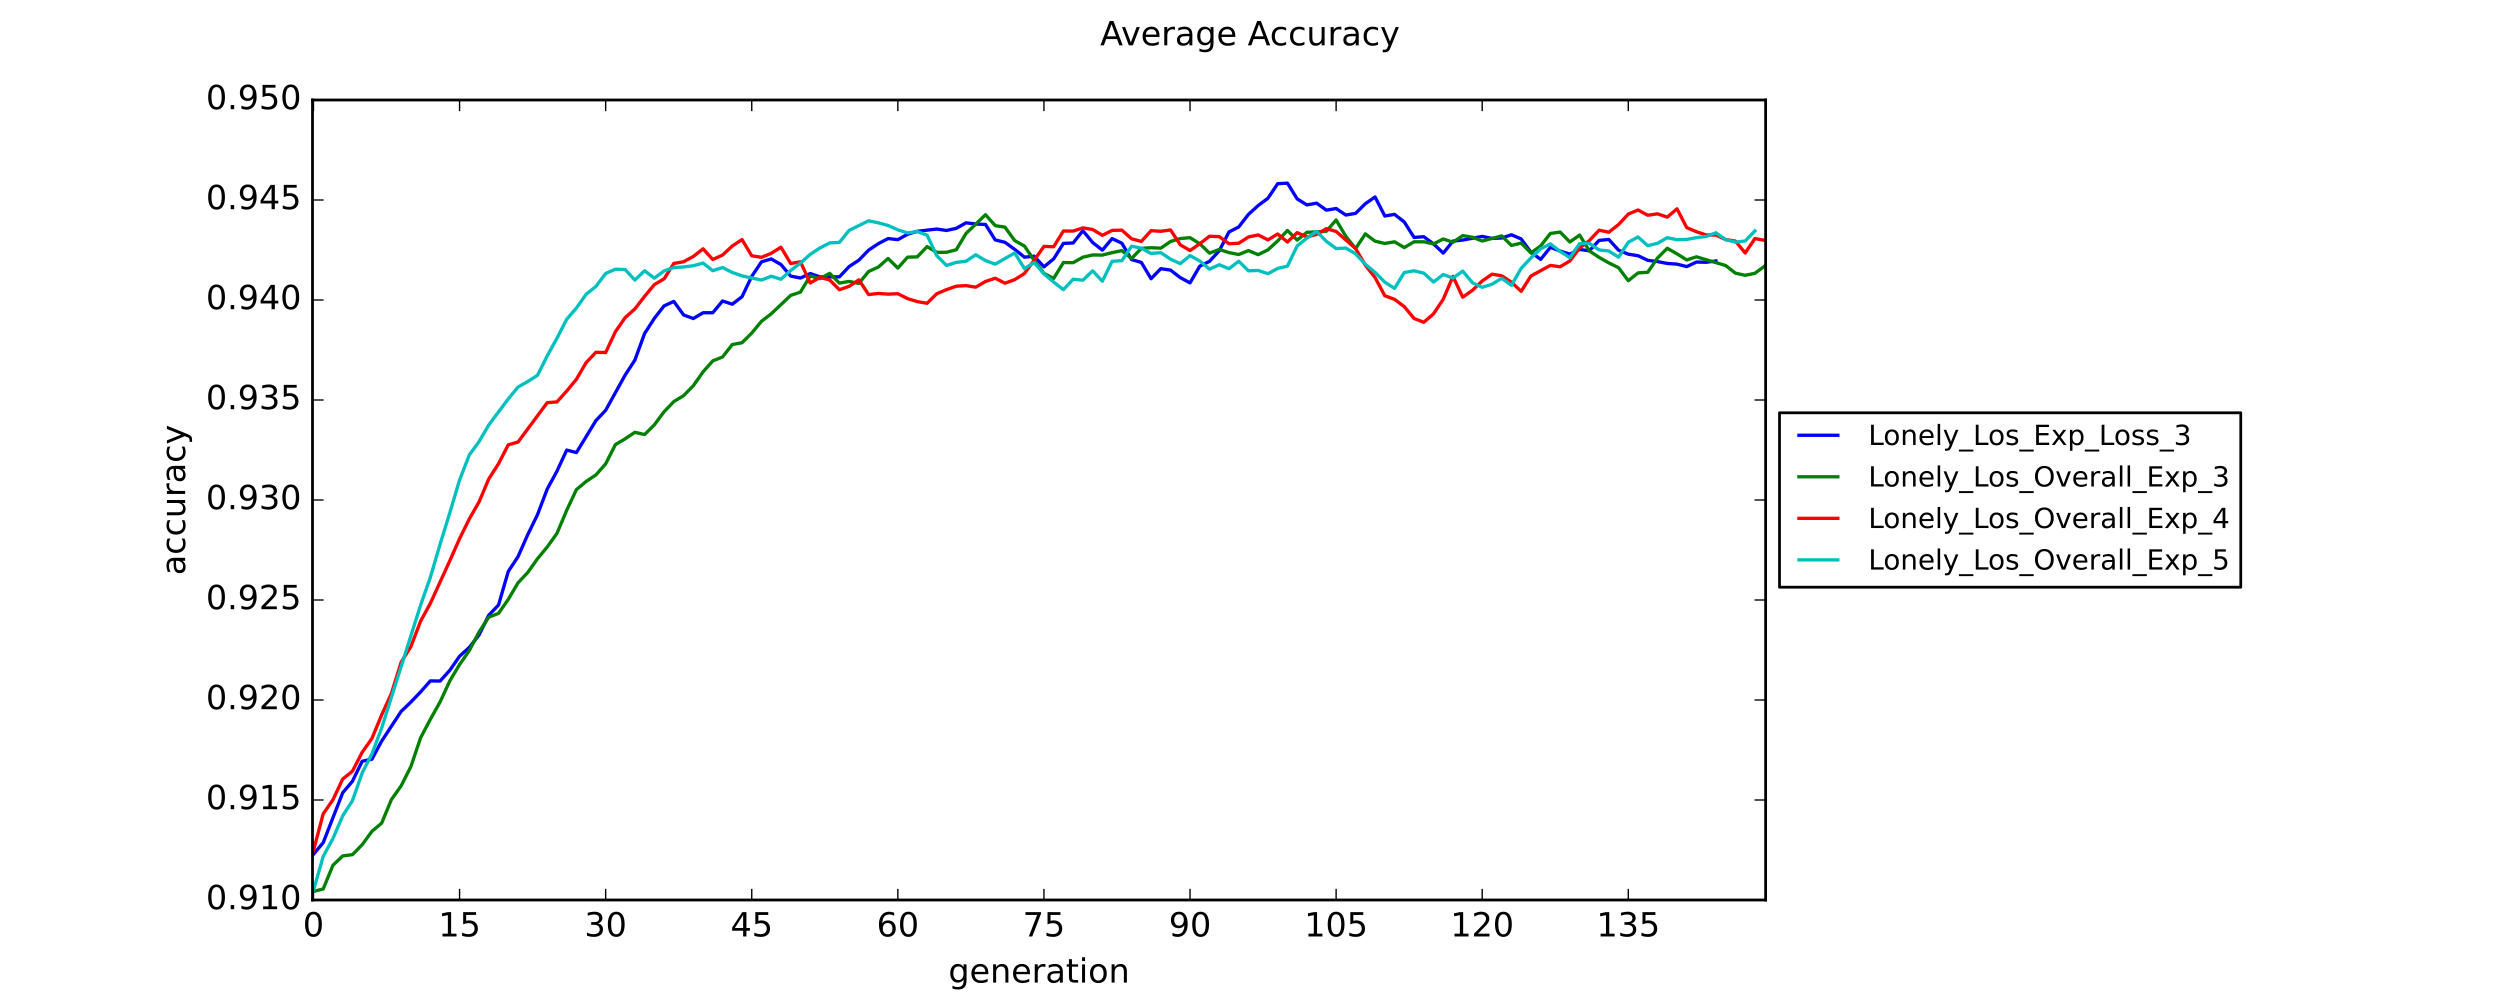 <?xml version="1.0" encoding="utf-8" standalone="no"?>
<!DOCTYPE svg PUBLIC "-//W3C//DTD SVG 1.1//EN"
  "http://www.w3.org/Graphics/SVG/1.1/DTD/svg11.dtd">
<!-- Created with matplotlib (https://matplotlib.org/) -->
<svg height="360pt" version="1.1" viewBox="0 0 900 360" width="900pt" xmlns="http://www.w3.org/2000/svg" xmlns:xlink="http://www.w3.org/1999/xlink">
 <defs>
  <style type="text/css">
*{stroke-linecap:butt;stroke-linejoin:round;}
  </style>
 </defs>
 <g id="figure_1">
  <g id="patch_1">
   <path d="M 0 360 
L 900 360 
L 900 0 
L 0 0 
z
" style="fill:#ffffff;"/>
  </g>
  <g id="axes_1">
   <g id="patch_2">
    <path d="M 112.5 324 
L 635.625 324 
L 635.625 36 
L 112.5 36 
z
" style="fill:#ffffff;"/>
   </g>
   <g id="line2d_1">
    <path clip-path="url(#p4004784fdf)" d="M 112.851 307.543 
L 116.357 303.343 
L 123.369 285.396 
L 126.875 281.251 
L 130.382 274.051 
L 133.888 273.312 
L 137.394 266.802 
L 144.406 256.109 
L 147.913 252.749 
L 151.419 249.079 
L 154.925 245.128 
L 158.431 245.175 
L 161.937 241.296 
L 165.444 236.241 
L 168.95 233.051 
L 172.456 228.582 
L 175.962 221.467 
L 179.468 217.801 
L 182.975 205.726 
L 186.481 200.405 
L 189.987 192.479 
L 193.493 185.297 
L 196.999 176.06 
L 200.506 169.613 
L 204.012 162.029 
L 207.518 162.914 
L 214.53 151.413 
L 218.037 147.699 
L 225.049 135.03 
L 228.555 129.63 
L 232.061 120.054 
L 235.568 114.608 
L 239.074 110.115 
L 242.58 108.516 
L 246.086 113.381 
L 249.592 114.669 
L 253.099 112.596 
L 256.605 112.576 
L 260.111 108.358 
L 263.617 109.515 
L 267.123 106.823 
L 270.63 99.487 
L 274.136 94.258 
L 277.642 93.217 
L 281.148 95.235 
L 284.654 99.395 
L 288.161 100.093 
L 291.667 98.468 
L 295.173 99.682 
L 302.185 99.677 
L 305.692 95.957 
L 309.198 93.662 
L 312.704 90.029 
L 316.21 87.718 
L 319.716 85.875 
L 323.223 86.286 
L 326.729 84.333 
L 330.235 83.254 
L 337.247 82.453 
L 340.754 82.971 
L 344.26 82.194 
L 347.766 80.218 
L 351.272 80.639 
L 354.778 80.808 
L 358.285 86.376 
L 361.791 87.231 
L 365.297 89.774 
L 368.803 92.573 
L 372.309 92.231 
L 375.816 96.076 
L 379.322 93.189 
L 382.828 87.621 
L 386.334 87.466 
L 389.84 83.043 
L 393.347 87.294 
L 396.853 90.053 
L 400.359 85.897 
L 403.865 87.552 
L 407.371 93.454 
L 410.878 94.469 
L 414.384 100.332 
L 417.89 96.72 
L 421.396 97.233 
L 424.902 99.951 
L 428.409 101.828 
L 431.915 95.826 
L 435.421 94.084 
L 438.927 90.28 
L 442.433 83.508 
L 445.94 81.713 
L 449.446 77.172 
L 452.952 73.983 
L 456.458 71.38 
L 459.964 66.126 
L 463.471 65.929 
L 466.977 71.593 
L 470.483 73.768 
L 473.989 73.137 
L 477.495 75.656 
L 481.002 75.062 
L 484.508 77.411 
L 488.014 76.817 
L 491.52 73.342 
L 495.026 70.91 
L 498.533 77.754 
L 502.039 77.177 
L 505.545 79.924 
L 509.051 85.471 
L 512.557 85.214 
L 516.064 87.788 
L 519.57 91.118 
L 523.076 86.792 
L 526.582 86.424 
L 533.595 85.104 
L 537.101 85.834 
L 540.607 85.684 
L 544.113 84.527 
L 547.619 86.014 
L 551.126 90.783 
L 554.632 93.38 
L 558.138 89.032 
L 561.644 90.386 
L 565.15 91.486 
L 568.657 89.806 
L 572.163 90.283 
L 575.669 86.552 
L 579.175 86.211 
L 582.681 90.056 
L 586.188 91.507 
L 589.694 92.063 
L 593.2 93.713 
L 596.706 94.162 
L 600.212 94.843 
L 603.719 95.086 
L 607.225 95.977 
L 610.731 94.338 
L 614.237 94.415 
L 617.743 93.946 
L 617.743 93.946 
" style="fill:none;stroke:#0000ff;stroke-linecap:square;stroke-width:1.2;"/>
   </g>
   <g id="line2d_2">
    <path clip-path="url(#p4004784fdf)" d="M 112.851 320.914 
L 116.357 320.014 
L 119.863 311.481 
L 123.369 308.121 
L 126.875 307.685 
L 130.382 304.085 
L 133.888 299.285 
L 137.394 296.328 
L 140.9 287.86 
L 144.406 282.905 
L 147.913 275.981 
L 151.419 265.603 
L 154.925 258.951 
L 158.431 252.71 
L 161.937 245.108 
L 165.444 239.235 
L 168.95 234.214 
L 172.456 227.494 
L 175.962 222.163 
L 179.468 220.81 
L 182.975 215.771 
L 186.481 209.822 
L 189.987 206.083 
L 193.493 201.149 
L 196.999 196.907 
L 200.506 192.011 
L 204.012 183.703 
L 207.518 176.252 
L 211.024 173.3 
L 214.53 170.963 
L 218.037 166.98 
L 221.543 160.062 
L 225.049 157.974 
L 228.555 155.626 
L 232.061 156.439 
L 235.568 152.926 
L 239.074 148.216 
L 242.58 144.557 
L 246.086 142.441 
L 249.592 138.847 
L 253.099 133.864 
L 256.605 129.912 
L 260.111 128.51 
L 263.617 124.041 
L 267.123 123.386 
L 270.63 119.889 
L 274.136 115.662 
L 277.642 112.969 
L 284.654 106.337 
L 288.161 105.16 
L 291.667 99.327 
L 295.173 100.33 
L 298.679 98.412 
L 302.185 101.908 
L 305.692 101.313 
L 309.198 102.035 
L 312.704 97.733 
L 316.21 96.133 
L 319.716 93.041 
L 323.223 96.505 
L 326.729 92.582 
L 330.235 92.464 
L 333.741 88.774 
L 337.247 90.854 
L 340.754 90.817 
L 344.26 89.907 
L 347.766 84.046 
L 354.778 77.309 
L 358.285 81.227 
L 361.791 81.779 
L 365.297 86.622 
L 368.803 88.585 
L 372.309 93.734 
L 375.816 98.435 
L 379.322 100.245 
L 382.828 94.508 
L 386.334 94.564 
L 389.84 92.59 
L 393.347 91.79 
L 396.853 91.826 
L 400.359 90.948 
L 403.865 90.233 
L 407.371 93.042 
L 410.878 89.418 
L 414.384 89.174 
L 417.89 89.342 
L 421.396 86.935 
L 424.902 85.888 
L 428.409 85.554 
L 431.915 87.747 
L 435.421 91.126 
L 438.927 89.799 
L 442.433 90.942 
L 445.94 91.62 
L 449.446 90.214 
L 452.952 91.681 
L 456.458 89.952 
L 459.964 86.724 
L 463.471 82.979 
L 466.977 86.429 
L 470.483 83.629 
L 473.989 83.492 
L 477.495 83.231 
L 481.002 79.206 
L 484.508 85.09 
L 488.014 89.498 
L 491.52 84.196 
L 495.026 86.824 
L 498.533 87.634 
L 502.039 87.05 
L 505.545 89.13 
L 509.051 87.041 
L 512.557 87.037 
L 516.064 87.809 
L 519.57 86.039 
L 523.076 87.208 
L 526.582 84.82 
L 530.088 85.412 
L 533.595 86.763 
L 540.607 84.928 
L 544.113 88.35 
L 547.619 87.515 
L 551.126 91.045 
L 554.632 88.525 
L 558.138 84.045 
L 561.644 83.539 
L 565.15 87.124 
L 568.657 84.63 
L 572.163 90.316 
L 575.669 92.66 
L 579.175 94.64 
L 582.681 96.378 
L 586.188 101.058 
L 589.694 98.252 
L 593.2 98.008 
L 596.706 92.877 
L 600.212 89.386 
L 603.719 91.381 
L 607.225 93.582 
L 610.731 92.453 
L 621.25 95.598 
L 624.756 98.339 
L 628.262 99.106 
L 631.768 98.385 
L 635.274 95.801 
L 635.274 95.801 
" style="fill:none;stroke:#008000;stroke-linecap:square;stroke-width:1.2;"/>
   </g>
   <g id="line2d_3">
    <path clip-path="url(#p4004784fdf)" d="M 112.851 306.171 
L 116.357 292.971 
L 119.863 287.905 
L 123.369 280.465 
L 126.875 277.628 
L 130.382 270.828 
L 133.888 265.844 
L 137.394 257.388 
L 140.9 249.666 
L 144.406 238.417 
L 147.913 232.782 
L 151.419 223.61 
L 154.925 217.208 
L 161.937 201.852 
L 165.444 193.928 
L 168.95 186.813 
L 172.456 180.692 
L 175.962 172.406 
L 179.468 166.929 
L 182.975 160.14 
L 186.481 159.147 
L 196.999 144.954 
L 200.506 144.688 
L 204.012 140.762 
L 207.518 136.502 
L 211.024 130.514 
L 214.53 126.827 
L 218.037 126.911 
L 221.543 119.431 
L 225.049 114.35 
L 228.555 111.21 
L 232.061 106.68 
L 235.568 102.447 
L 239.074 100.387 
L 242.58 94.839 
L 246.086 94.239 
L 249.592 92.323 
L 253.099 89.578 
L 256.605 93.432 
L 260.111 91.815 
L 263.617 88.571 
L 267.123 86.243 
L 270.63 92.089 
L 274.136 92.625 
L 277.642 91.198 
L 281.148 88.996 
L 284.654 94.871 
L 288.161 94.248 
L 291.667 101.879 
L 295.173 99.863 
L 298.679 100.789 
L 302.185 104.296 
L 305.692 103.073 
L 309.198 100.75 
L 312.704 106.05 
L 316.21 105.632 
L 319.716 105.891 
L 323.223 105.73 
L 326.729 107.502 
L 330.235 108.581 
L 333.741 109.184 
L 337.247 105.732 
L 340.754 104.263 
L 344.26 103.03 
L 347.766 102.823 
L 351.272 103.386 
L 354.778 101.324 
L 358.285 100.166 
L 361.791 101.953 
L 365.297 100.668 
L 368.803 98.455 
L 372.309 93.689 
L 375.816 88.697 
L 379.322 88.833 
L 382.828 83.161 
L 386.334 83.192 
L 389.84 82.033 
L 393.347 82.616 
L 396.853 84.718 
L 400.359 82.935 
L 403.865 82.85 
L 407.371 85.965 
L 410.878 86.917 
L 414.384 83.046 
L 417.89 83.264 
L 421.396 82.783 
L 424.902 88.125 
L 428.409 90.192 
L 431.915 87.748 
L 435.421 85.043 
L 438.927 85.197 
L 442.433 87.745 
L 445.94 87.573 
L 449.446 85.315 
L 452.952 84.571 
L 456.458 86.357 
L 459.964 84.243 
L 463.471 87.123 
L 466.977 83.753 
L 470.483 85.305 
L 473.989 84.381 
L 477.495 82.336 
L 481.002 83.318 
L 488.014 89.468 
L 491.52 95.446 
L 495.026 99.918 
L 498.533 106.467 
L 502.039 107.769 
L 505.545 110.389 
L 509.051 114.635 
L 512.557 116.017 
L 516.064 112.984 
L 519.57 107.712 
L 523.076 99.501 
L 526.582 106.988 
L 530.088 104.511 
L 533.595 101.147 
L 537.101 98.711 
L 540.607 99.275 
L 544.113 101.579 
L 547.619 104.878 
L 551.126 99.362 
L 558.138 95.546 
L 561.644 96.041 
L 565.15 93.946 
L 568.657 89.297 
L 572.163 86.621 
L 575.669 82.872 
L 579.175 83.594 
L 582.681 80.829 
L 586.188 77.074 
L 589.694 75.591 
L 593.2 77.491 
L 596.706 76.973 
L 600.212 78.181 
L 603.719 75.18 
L 607.225 81.945 
L 610.731 83.428 
L 614.237 84.584 
L 617.743 84.624 
L 621.25 86.249 
L 624.756 86.801 
L 628.262 91.07 
L 631.768 85.895 
L 635.274 86.518 
L 635.274 86.518 
" style="fill:none;stroke:#ff0000;stroke-linecap:square;stroke-width:1.2;"/>
   </g>
   <g id="line2d_4">
    <path clip-path="url(#p4004784fdf)" d="M 112.851 320.571 
L 116.357 308.271 
L 119.863 301.871 
L 123.369 293.711 
L 126.875 288.257 
L 130.382 278.257 
L 133.888 271.426 
L 137.394 262.107 
L 151.419 217.845 
L 154.925 207.844 
L 158.431 195.937 
L 161.937 184.571 
L 165.444 172.815 
L 168.95 163.78 
L 172.456 158.984 
L 175.962 152.979 
L 182.975 143.61 
L 186.481 139.352 
L 189.987 137.332 
L 193.493 135.112 
L 196.999 128.107 
L 200.506 121.763 
L 204.012 114.929 
L 207.518 110.877 
L 211.024 105.917 
L 214.53 103.131 
L 218.037 98.456 
L 221.543 96.913 
L 225.049 97.032 
L 228.555 100.825 
L 232.061 97.467 
L 235.568 100.14 
L 239.074 97.51 
L 242.58 96.33 
L 246.086 96.1 
L 249.592 95.659 
L 253.099 94.708 
L 256.605 97.45 
L 260.111 96.32 
L 263.617 98.074 
L 267.123 99.316 
L 274.136 100.83 
L 277.642 99.454 
L 281.148 100.532 
L 284.654 97.348 
L 288.161 94.708 
L 291.667 91.584 
L 295.173 89.266 
L 298.679 87.453 
L 302.185 87.268 
L 305.692 82.925 
L 312.704 79.489 
L 316.21 80.22 
L 319.716 81.186 
L 323.223 82.735 
L 326.729 83.863 
L 330.235 83.381 
L 333.741 84.652 
L 337.247 92.064 
L 340.754 95.56 
L 344.26 94.45 
L 347.766 94.059 
L 351.272 91.705 
L 354.778 93.822 
L 358.285 95.082 
L 365.297 91.063 
L 368.803 96.71 
L 372.309 94.514 
L 375.816 98.607 
L 379.322 101.56 
L 382.828 104.273 
L 386.334 100.517 
L 389.84 100.875 
L 393.347 97.504 
L 396.853 101.241 
L 400.359 94.059 
L 403.865 93.852 
L 407.371 88.619 
L 410.878 89.365 
L 414.384 91.249 
L 417.89 90.953 
L 421.396 93.3 
L 424.902 94.903 
L 428.409 92.03 
L 431.915 93.954 
L 435.421 96.891 
L 438.927 95.295 
L 442.433 96.736 
L 445.94 94.047 
L 449.446 97.489 
L 452.952 97.355 
L 456.458 98.539 
L 459.964 96.635 
L 463.471 95.816 
L 466.977 88.545 
L 470.483 85.721 
L 473.989 83.339 
L 477.495 86.877 
L 481.002 89.487 
L 484.508 89.307 
L 488.014 91.39 
L 491.52 95.117 
L 495.026 98.055 
L 498.533 101.587 
L 502.039 103.826 
L 505.545 98.099 
L 509.051 97.483 
L 512.557 98.321 
L 516.064 101.521 
L 519.57 98.834 
L 523.076 100.099 
L 526.582 97.597 
L 530.088 101.804 
L 533.595 103.429 
L 537.101 102.345 
L 540.607 100.193 
L 544.113 102.697 
L 547.619 96.62 
L 551.126 92.853 
L 554.632 89.58 
L 558.138 87.776 
L 561.644 90.532 
L 565.15 92.743 
L 568.657 87.731 
L 572.163 87.601 
L 575.669 89.966 
L 579.175 90.365 
L 582.681 92.595 
L 586.188 87.216 
L 589.694 85.313 
L 593.2 88.451 
L 596.706 87.593 
L 600.212 85.564 
L 603.719 86.302 
L 607.225 86.188 
L 610.731 85.555 
L 614.237 85.104 
L 617.743 83.81 
L 621.25 86.292 
L 624.756 87.161 
L 628.262 86.764 
L 631.768 83.127 
L 631.768 83.127 
" style="fill:none;stroke:#00bfbf;stroke-linecap:square;stroke-width:1.2;"/>
   </g>
   <g id="patch_3">
    <path d="M 112.5 324 
L 112.5 36 
" style="fill:none;stroke:#000000;stroke-linecap:square;stroke-linejoin:miter;"/>
   </g>
   <g id="patch_4">
    <path d="M 635.625 324 
L 635.625 36 
" style="fill:none;stroke:#000000;stroke-linecap:square;stroke-linejoin:miter;"/>
   </g>
   <g id="patch_5">
    <path d="M 112.5 324 
L 635.625 324 
" style="fill:none;stroke:#000000;stroke-linecap:square;stroke-linejoin:miter;"/>
   </g>
   <g id="patch_6">
    <path d="M 112.5 36 
L 635.625 36 
" style="fill:none;stroke:#000000;stroke-linecap:square;stroke-linejoin:miter;"/>
   </g>
   <g id="matplotlib.axis_1">
    <g id="xtick_1">
     <g id="line2d_5">
      <defs>
       <path d="M 0 0 
L 0 -4 
" id="mb65b0941fb" style="stroke:#000000;stroke-width:0.5;"/>
      </defs>
      <g>
       <use style="stroke:#000000;stroke-width:0.5;" x="112.851" xlink:href="#mb65b0941fb" y="324"/>
      </g>
     </g>
     <g id="line2d_6">
      <defs>
       <path d="M 0 0 
L 0 4 
" id="mc6ad61973b" style="stroke:#000000;stroke-width:0.5;"/>
      </defs>
      <g>
       <use style="stroke:#000000;stroke-width:0.5;" x="112.851" xlink:href="#mc6ad61973b" y="36"/>
      </g>
     </g>
     <g id="text_1">
      <!-- 0 -->
      <defs>
       <path d="M 31.781 66.406 
Q 24.172 66.406 20.328 58.906 
Q 16.5 51.422 16.5 36.375 
Q 16.5 21.391 20.328 13.891 
Q 24.172 6.391 31.781 6.391 
Q 39.453 6.391 43.281 13.891 
Q 47.125 21.391 47.125 36.375 
Q 47.125 51.422 43.281 58.906 
Q 39.453 66.406 31.781 66.406 
z
M 31.781 74.219 
Q 44.047 74.219 50.516 64.516 
Q 56.984 54.828 56.984 36.375 
Q 56.984 17.969 50.516 8.266 
Q 44.047 -1.422 31.781 -1.422 
Q 19.531 -1.422 13.062 8.266 
Q 6.594 17.969 6.594 36.375 
Q 6.594 54.828 13.062 64.516 
Q 19.531 74.219 31.781 74.219 
z
" id="DejaVuSans-48"/>
      </defs>
      <g transform="translate(109.033 337.118)scale(0.12 -0.12)">
       <use xlink:href="#DejaVuSans-48"/>
      </g>
     </g>
    </g>
    <g id="xtick_2">
     <g id="line2d_7">
      <g>
       <use style="stroke:#000000;stroke-width:0.5;" x="165.444" xlink:href="#mb65b0941fb" y="324"/>
      </g>
     </g>
     <g id="line2d_8">
      <g>
       <use style="stroke:#000000;stroke-width:0.5;" x="165.444" xlink:href="#mc6ad61973b" y="36"/>
      </g>
     </g>
     <g id="text_2">
      <!-- 15 -->
      <defs>
       <path d="M 12.406 8.297 
L 28.516 8.297 
L 28.516 63.922 
L 10.984 60.406 
L 10.984 69.391 
L 28.422 72.906 
L 38.281 72.906 
L 38.281 8.297 
L 54.391 8.297 
L 54.391 0 
L 12.406 0 
z
" id="DejaVuSans-49"/>
       <path d="M 10.797 72.906 
L 49.516 72.906 
L 49.516 64.594 
L 19.828 64.594 
L 19.828 46.734 
Q 21.969 47.469 24.109 47.828 
Q 26.266 48.188 28.422 48.188 
Q 40.625 48.188 47.75 41.5 
Q 54.891 34.812 54.891 23.391 
Q 54.891 11.625 47.562 5.094 
Q 40.234 -1.422 26.906 -1.422 
Q 22.312 -1.422 17.547 -0.641 
Q 12.797 0.141 7.719 1.703 
L 7.719 11.625 
Q 12.109 9.234 16.797 8.062 
Q 21.484 6.891 26.703 6.891 
Q 35.156 6.891 40.078 11.328 
Q 45.016 15.766 45.016 23.391 
Q 45.016 31 40.078 35.438 
Q 35.156 39.891 26.703 39.891 
Q 22.75 39.891 18.812 39.016 
Q 14.891 38.141 10.797 36.281 
z
" id="DejaVuSans-53"/>
      </defs>
      <g transform="translate(157.809 337.118)scale(0.12 -0.12)">
       <use xlink:href="#DejaVuSans-49"/>
       <use x="63.623" xlink:href="#DejaVuSans-53"/>
      </g>
     </g>
    </g>
    <g id="xtick_3">
     <g id="line2d_9">
      <g>
       <use style="stroke:#000000;stroke-width:0.5;" x="218.037" xlink:href="#mb65b0941fb" y="324"/>
      </g>
     </g>
     <g id="line2d_10">
      <g>
       <use style="stroke:#000000;stroke-width:0.5;" x="218.037" xlink:href="#mc6ad61973b" y="36"/>
      </g>
     </g>
     <g id="text_3">
      <!-- 30 -->
      <defs>
       <path d="M 40.578 39.312 
Q 47.656 37.797 51.625 33 
Q 55.609 28.219 55.609 21.188 
Q 55.609 10.406 48.188 4.484 
Q 40.766 -1.422 27.094 -1.422 
Q 22.516 -1.422 17.656 -0.516 
Q 12.797 0.391 7.625 2.203 
L 7.625 11.719 
Q 11.719 9.328 16.594 8.109 
Q 21.484 6.891 26.812 6.891 
Q 36.078 6.891 40.938 10.547 
Q 45.797 14.203 45.797 21.188 
Q 45.797 27.641 41.281 31.266 
Q 36.766 34.906 28.719 34.906 
L 20.219 34.906 
L 20.219 43.016 
L 29.109 43.016 
Q 36.375 43.016 40.234 45.922 
Q 44.094 48.828 44.094 54.297 
Q 44.094 59.906 40.109 62.906 
Q 36.141 65.922 28.719 65.922 
Q 24.656 65.922 20.016 65.031 
Q 15.375 64.156 9.812 62.312 
L 9.812 71.094 
Q 15.438 72.656 20.344 73.438 
Q 25.25 74.219 29.594 74.219 
Q 40.828 74.219 47.359 69.109 
Q 53.906 64.016 53.906 55.328 
Q 53.906 49.266 50.438 45.094 
Q 46.969 40.922 40.578 39.312 
z
" id="DejaVuSans-51"/>
      </defs>
      <g transform="translate(210.402 337.118)scale(0.12 -0.12)">
       <use xlink:href="#DejaVuSans-51"/>
       <use x="63.623" xlink:href="#DejaVuSans-48"/>
      </g>
     </g>
    </g>
    <g id="xtick_4">
     <g id="line2d_11">
      <g>
       <use style="stroke:#000000;stroke-width:0.5;" x="270.63" xlink:href="#mb65b0941fb" y="324"/>
      </g>
     </g>
     <g id="line2d_12">
      <g>
       <use style="stroke:#000000;stroke-width:0.5;" x="270.63" xlink:href="#mc6ad61973b" y="36"/>
      </g>
     </g>
     <g id="text_4">
      <!-- 45 -->
      <defs>
       <path d="M 37.797 64.312 
L 12.891 25.391 
L 37.797 25.391 
z
M 35.203 72.906 
L 47.609 72.906 
L 47.609 25.391 
L 58.016 25.391 
L 58.016 17.188 
L 47.609 17.188 
L 47.609 0 
L 37.797 0 
L 37.797 17.188 
L 4.891 17.188 
L 4.891 26.703 
z
" id="DejaVuSans-52"/>
      </defs>
      <g transform="translate(262.995 337.118)scale(0.12 -0.12)">
       <use xlink:href="#DejaVuSans-52"/>
       <use x="63.623" xlink:href="#DejaVuSans-53"/>
      </g>
     </g>
    </g>
    <g id="xtick_5">
     <g id="line2d_13">
      <g>
       <use style="stroke:#000000;stroke-width:0.5;" x="323.223" xlink:href="#mb65b0941fb" y="324"/>
      </g>
     </g>
     <g id="line2d_14">
      <g>
       <use style="stroke:#000000;stroke-width:0.5;" x="323.223" xlink:href="#mc6ad61973b" y="36"/>
      </g>
     </g>
     <g id="text_5">
      <!-- 60 -->
      <defs>
       <path d="M 33.016 40.375 
Q 26.375 40.375 22.484 35.828 
Q 18.609 31.297 18.609 23.391 
Q 18.609 15.531 22.484 10.953 
Q 26.375 6.391 33.016 6.391 
Q 39.656 6.391 43.531 10.953 
Q 47.406 15.531 47.406 23.391 
Q 47.406 31.297 43.531 35.828 
Q 39.656 40.375 33.016 40.375 
z
M 52.594 71.297 
L 52.594 62.312 
Q 48.875 64.062 45.094 64.984 
Q 41.312 65.922 37.594 65.922 
Q 27.828 65.922 22.672 59.328 
Q 17.531 52.734 16.797 39.406 
Q 19.672 43.656 24.016 45.922 
Q 28.375 48.188 33.594 48.188 
Q 44.578 48.188 50.953 41.516 
Q 57.328 34.859 57.328 23.391 
Q 57.328 12.156 50.688 5.359 
Q 44.047 -1.422 33.016 -1.422 
Q 20.359 -1.422 13.672 8.266 
Q 6.984 17.969 6.984 36.375 
Q 6.984 53.656 15.188 63.938 
Q 23.391 74.219 37.203 74.219 
Q 40.922 74.219 44.703 73.484 
Q 48.484 72.75 52.594 71.297 
z
" id="DejaVuSans-54"/>
      </defs>
      <g transform="translate(315.588 337.118)scale(0.12 -0.12)">
       <use xlink:href="#DejaVuSans-54"/>
       <use x="63.623" xlink:href="#DejaVuSans-48"/>
      </g>
     </g>
    </g>
    <g id="xtick_6">
     <g id="line2d_15">
      <g>
       <use style="stroke:#000000;stroke-width:0.5;" x="375.816" xlink:href="#mb65b0941fb" y="324"/>
      </g>
     </g>
     <g id="line2d_16">
      <g>
       <use style="stroke:#000000;stroke-width:0.5;" x="375.816" xlink:href="#mc6ad61973b" y="36"/>
      </g>
     </g>
     <g id="text_6">
      <!-- 75 -->
      <defs>
       <path d="M 8.203 72.906 
L 55.078 72.906 
L 55.078 68.703 
L 28.609 0 
L 18.312 0 
L 43.219 64.594 
L 8.203 64.594 
z
" id="DejaVuSans-55"/>
      </defs>
      <g transform="translate(368.181 337.118)scale(0.12 -0.12)">
       <use xlink:href="#DejaVuSans-55"/>
       <use x="63.623" xlink:href="#DejaVuSans-53"/>
      </g>
     </g>
    </g>
    <g id="xtick_7">
     <g id="line2d_17">
      <g>
       <use style="stroke:#000000;stroke-width:0.5;" x="428.409" xlink:href="#mb65b0941fb" y="324"/>
      </g>
     </g>
     <g id="line2d_18">
      <g>
       <use style="stroke:#000000;stroke-width:0.5;" x="428.409" xlink:href="#mc6ad61973b" y="36"/>
      </g>
     </g>
     <g id="text_7">
      <!-- 90 -->
      <defs>
       <path d="M 10.984 1.516 
L 10.984 10.5 
Q 14.703 8.734 18.5 7.812 
Q 22.312 6.891 25.984 6.891 
Q 35.75 6.891 40.891 13.453 
Q 46.047 20.016 46.781 33.406 
Q 43.953 29.203 39.594 26.953 
Q 35.25 24.703 29.984 24.703 
Q 19.047 24.703 12.672 31.312 
Q 6.297 37.938 6.297 49.422 
Q 6.297 60.641 12.938 67.422 
Q 19.578 74.219 30.609 74.219 
Q 43.266 74.219 49.922 64.516 
Q 56.594 54.828 56.594 36.375 
Q 56.594 19.141 48.406 8.859 
Q 40.234 -1.422 26.422 -1.422 
Q 22.703 -1.422 18.891 -0.688 
Q 15.094 0.047 10.984 1.516 
z
M 30.609 32.422 
Q 37.25 32.422 41.125 36.953 
Q 45.016 41.5 45.016 49.422 
Q 45.016 57.281 41.125 61.844 
Q 37.25 66.406 30.609 66.406 
Q 23.969 66.406 20.094 61.844 
Q 16.219 57.281 16.219 49.422 
Q 16.219 41.5 20.094 36.953 
Q 23.969 32.422 30.609 32.422 
z
" id="DejaVuSans-57"/>
      </defs>
      <g transform="translate(420.774 337.118)scale(0.12 -0.12)">
       <use xlink:href="#DejaVuSans-57"/>
       <use x="63.623" xlink:href="#DejaVuSans-48"/>
      </g>
     </g>
    </g>
    <g id="xtick_8">
     <g id="line2d_19">
      <g>
       <use style="stroke:#000000;stroke-width:0.5;" x="481.002" xlink:href="#mb65b0941fb" y="324"/>
      </g>
     </g>
     <g id="line2d_20">
      <g>
       <use style="stroke:#000000;stroke-width:0.5;" x="481.002" xlink:href="#mc6ad61973b" y="36"/>
      </g>
     </g>
     <g id="text_8">
      <!-- 105 -->
      <g transform="translate(469.549 337.118)scale(0.12 -0.12)">
       <use xlink:href="#DejaVuSans-49"/>
       <use x="63.623" xlink:href="#DejaVuSans-48"/>
       <use x="127.246" xlink:href="#DejaVuSans-53"/>
      </g>
     </g>
    </g>
    <g id="xtick_9">
     <g id="line2d_21">
      <g>
       <use style="stroke:#000000;stroke-width:0.5;" x="533.595" xlink:href="#mb65b0941fb" y="324"/>
      </g>
     </g>
     <g id="line2d_22">
      <g>
       <use style="stroke:#000000;stroke-width:0.5;" x="533.595" xlink:href="#mc6ad61973b" y="36"/>
      </g>
     </g>
     <g id="text_9">
      <!-- 120 -->
      <defs>
       <path d="M 19.188 8.297 
L 53.609 8.297 
L 53.609 0 
L 7.328 0 
L 7.328 8.297 
Q 12.938 14.109 22.625 23.891 
Q 32.328 33.688 34.812 36.531 
Q 39.547 41.844 41.422 45.531 
Q 43.312 49.219 43.312 52.781 
Q 43.312 58.594 39.234 62.25 
Q 35.156 65.922 28.609 65.922 
Q 23.969 65.922 18.812 64.312 
Q 13.672 62.703 7.812 59.422 
L 7.812 69.391 
Q 13.766 71.781 18.938 73 
Q 24.125 74.219 28.422 74.219 
Q 39.75 74.219 46.484 68.547 
Q 53.219 62.891 53.219 53.422 
Q 53.219 48.922 51.531 44.891 
Q 49.859 40.875 45.406 35.406 
Q 44.188 33.984 37.641 27.219 
Q 31.109 20.453 19.188 8.297 
z
" id="DejaVuSans-50"/>
      </defs>
      <g transform="translate(522.142 337.118)scale(0.12 -0.12)">
       <use xlink:href="#DejaVuSans-49"/>
       <use x="63.623" xlink:href="#DejaVuSans-50"/>
       <use x="127.246" xlink:href="#DejaVuSans-48"/>
      </g>
     </g>
    </g>
    <g id="xtick_10">
     <g id="line2d_23">
      <g>
       <use style="stroke:#000000;stroke-width:0.5;" x="586.188" xlink:href="#mb65b0941fb" y="324"/>
      </g>
     </g>
     <g id="line2d_24">
      <g>
       <use style="stroke:#000000;stroke-width:0.5;" x="586.188" xlink:href="#mc6ad61973b" y="36"/>
      </g>
     </g>
     <g id="text_10">
      <!-- 135 -->
      <g transform="translate(574.735 337.118)scale(0.12 -0.12)">
       <use xlink:href="#DejaVuSans-49"/>
       <use x="63.623" xlink:href="#DejaVuSans-51"/>
       <use x="127.246" xlink:href="#DejaVuSans-53"/>
      </g>
     </g>
    </g>
    <g id="text_11">
     <!-- generation -->
     <defs>
      <path d="M 45.406 27.984 
Q 45.406 37.75 41.375 43.109 
Q 37.359 48.484 30.078 48.484 
Q 22.859 48.484 18.828 43.109 
Q 14.797 37.75 14.797 27.984 
Q 14.797 18.266 18.828 12.891 
Q 22.859 7.516 30.078 7.516 
Q 37.359 7.516 41.375 12.891 
Q 45.406 18.266 45.406 27.984 
z
M 54.391 6.781 
Q 54.391 -7.172 48.188 -13.984 
Q 42 -20.797 29.203 -20.797 
Q 24.469 -20.797 20.266 -20.094 
Q 16.062 -19.391 12.109 -17.922 
L 12.109 -9.188 
Q 16.062 -11.328 19.922 -12.344 
Q 23.781 -13.375 27.781 -13.375 
Q 36.625 -13.375 41.016 -8.766 
Q 45.406 -4.156 45.406 5.172 
L 45.406 9.625 
Q 42.625 4.781 38.281 2.391 
Q 33.938 0 27.875 0 
Q 17.828 0 11.672 7.656 
Q 5.516 15.328 5.516 27.984 
Q 5.516 40.672 11.672 48.328 
Q 17.828 56 27.875 56 
Q 33.938 56 38.281 53.609 
Q 42.625 51.219 45.406 46.391 
L 45.406 54.688 
L 54.391 54.688 
z
" id="DejaVuSans-103"/>
      <path d="M 56.203 29.594 
L 56.203 25.203 
L 14.891 25.203 
Q 15.484 15.922 20.484 11.062 
Q 25.484 6.203 34.422 6.203 
Q 39.594 6.203 44.453 7.469 
Q 49.312 8.734 54.109 11.281 
L 54.109 2.781 
Q 49.266 0.734 44.188 -0.344 
Q 39.109 -1.422 33.891 -1.422 
Q 20.797 -1.422 13.156 6.188 
Q 5.516 13.812 5.516 26.812 
Q 5.516 40.234 12.766 48.109 
Q 20.016 56 32.328 56 
Q 43.359 56 49.781 48.891 
Q 56.203 41.797 56.203 29.594 
z
M 47.219 32.234 
Q 47.125 39.594 43.094 43.984 
Q 39.062 48.391 32.422 48.391 
Q 24.906 48.391 20.391 44.141 
Q 15.875 39.891 15.188 32.172 
z
" id="DejaVuSans-101"/>
      <path d="M 54.891 33.016 
L 54.891 0 
L 45.906 0 
L 45.906 32.719 
Q 45.906 40.484 42.875 44.328 
Q 39.844 48.188 33.797 48.188 
Q 26.516 48.188 22.312 43.547 
Q 18.109 38.922 18.109 30.906 
L 18.109 0 
L 9.078 0 
L 9.078 54.688 
L 18.109 54.688 
L 18.109 46.188 
Q 21.344 51.125 25.703 53.562 
Q 30.078 56 35.797 56 
Q 45.219 56 50.047 50.172 
Q 54.891 44.344 54.891 33.016 
z
" id="DejaVuSans-110"/>
      <path d="M 41.109 46.297 
Q 39.594 47.172 37.812 47.578 
Q 36.031 48 33.891 48 
Q 26.266 48 22.188 43.047 
Q 18.109 38.094 18.109 28.812 
L 18.109 0 
L 9.078 0 
L 9.078 54.688 
L 18.109 54.688 
L 18.109 46.188 
Q 20.953 51.172 25.484 53.578 
Q 30.031 56 36.531 56 
Q 37.453 56 38.578 55.875 
Q 39.703 55.766 41.062 55.516 
z
" id="DejaVuSans-114"/>
      <path d="M 34.281 27.484 
Q 23.391 27.484 19.188 25 
Q 14.984 22.516 14.984 16.5 
Q 14.984 11.719 18.141 8.906 
Q 21.297 6.109 26.703 6.109 
Q 34.188 6.109 38.703 11.406 
Q 43.219 16.703 43.219 25.484 
L 43.219 27.484 
z
M 52.203 31.203 
L 52.203 0 
L 43.219 0 
L 43.219 8.297 
Q 40.141 3.328 35.547 0.953 
Q 30.953 -1.422 24.312 -1.422 
Q 15.922 -1.422 10.953 3.297 
Q 6 8.016 6 15.922 
Q 6 25.141 12.172 29.828 
Q 18.359 34.516 30.609 34.516 
L 43.219 34.516 
L 43.219 35.406 
Q 43.219 41.609 39.141 45 
Q 35.062 48.391 27.688 48.391 
Q 23 48.391 18.547 47.266 
Q 14.109 46.141 10.016 43.891 
L 10.016 52.203 
Q 14.938 54.109 19.578 55.047 
Q 24.219 56 28.609 56 
Q 40.484 56 46.344 49.844 
Q 52.203 43.703 52.203 31.203 
z
" id="DejaVuSans-97"/>
      <path d="M 18.312 70.219 
L 18.312 54.688 
L 36.812 54.688 
L 36.812 47.703 
L 18.312 47.703 
L 18.312 18.016 
Q 18.312 11.328 20.141 9.422 
Q 21.969 7.516 27.594 7.516 
L 36.812 7.516 
L 36.812 0 
L 27.594 0 
Q 17.188 0 13.234 3.875 
Q 9.281 7.766 9.281 18.016 
L 9.281 47.703 
L 2.688 47.703 
L 2.688 54.688 
L 9.281 54.688 
L 9.281 70.219 
z
" id="DejaVuSans-116"/>
      <path d="M 9.422 54.688 
L 18.406 54.688 
L 18.406 0 
L 9.422 0 
z
M 9.422 75.984 
L 18.406 75.984 
L 18.406 64.594 
L 9.422 64.594 
z
" id="DejaVuSans-105"/>
      <path d="M 30.609 48.391 
Q 23.391 48.391 19.188 42.75 
Q 14.984 37.109 14.984 27.297 
Q 14.984 17.484 19.156 11.844 
Q 23.344 6.203 30.609 6.203 
Q 37.797 6.203 41.984 11.859 
Q 46.188 17.531 46.188 27.297 
Q 46.188 37.016 41.984 42.703 
Q 37.797 48.391 30.609 48.391 
z
M 30.609 56 
Q 42.328 56 49.016 48.375 
Q 55.719 40.766 55.719 27.297 
Q 55.719 13.875 49.016 6.219 
Q 42.328 -1.422 30.609 -1.422 
Q 18.844 -1.422 12.172 6.219 
Q 5.516 13.875 5.516 27.297 
Q 5.516 40.766 12.172 48.375 
Q 18.844 56 30.609 56 
z
" id="DejaVuSans-111"/>
     </defs>
     <g transform="translate(341.431 353.732)scale(0.12 -0.12)">
      <use xlink:href="#DejaVuSans-103"/>
      <use x="63.477" xlink:href="#DejaVuSans-101"/>
      <use x="125" xlink:href="#DejaVuSans-110"/>
      <use x="188.379" xlink:href="#DejaVuSans-101"/>
      <use x="249.902" xlink:href="#DejaVuSans-114"/>
      <use x="291.016" xlink:href="#DejaVuSans-97"/>
      <use x="352.295" xlink:href="#DejaVuSans-116"/>
      <use x="391.504" xlink:href="#DejaVuSans-105"/>
      <use x="419.287" xlink:href="#DejaVuSans-111"/>
      <use x="480.469" xlink:href="#DejaVuSans-110"/>
     </g>
    </g>
   </g>
   <g id="matplotlib.axis_2">
    <g id="ytick_1">
     <g id="line2d_25">
      <defs>
       <path d="M 0 0 
L 4 0 
" id="mee06a4ce8a" style="stroke:#000000;stroke-width:0.5;"/>
      </defs>
      <g>
       <use style="stroke:#000000;stroke-width:0.5;" x="112.5" xlink:href="#mee06a4ce8a" y="324"/>
      </g>
     </g>
     <g id="line2d_26">
      <defs>
       <path d="M 0 0 
L -4 0 
" id="m2845de499f" style="stroke:#000000;stroke-width:0.5;"/>
      </defs>
      <g>
       <use style="stroke:#000000;stroke-width:0.5;" x="635.625" xlink:href="#m2845de499f" y="324"/>
      </g>
     </g>
     <g id="text_12">
      <!-- 0.910 -->
      <defs>
       <path d="M 10.688 12.406 
L 21 12.406 
L 21 0 
L 10.688 0 
z
" id="DejaVuSans-46"/>
      </defs>
      <g transform="translate(74.146 327.311)scale(0.12 -0.12)">
       <use xlink:href="#DejaVuSans-48"/>
       <use x="63.623" xlink:href="#DejaVuSans-46"/>
       <use x="95.41" xlink:href="#DejaVuSans-57"/>
       <use x="159.033" xlink:href="#DejaVuSans-49"/>
       <use x="222.656" xlink:href="#DejaVuSans-48"/>
      </g>
     </g>
    </g>
    <g id="ytick_2">
     <g id="line2d_27">
      <g>
       <use style="stroke:#000000;stroke-width:0.5;" x="112.5" xlink:href="#mee06a4ce8a" y="288"/>
      </g>
     </g>
     <g id="line2d_28">
      <g>
       <use style="stroke:#000000;stroke-width:0.5;" x="635.625" xlink:href="#m2845de499f" y="288"/>
      </g>
     </g>
     <g id="text_13">
      <!-- 0.915 -->
      <g transform="translate(74.146 291.311)scale(0.12 -0.12)">
       <use xlink:href="#DejaVuSans-48"/>
       <use x="63.623" xlink:href="#DejaVuSans-46"/>
       <use x="95.41" xlink:href="#DejaVuSans-57"/>
       <use x="159.033" xlink:href="#DejaVuSans-49"/>
       <use x="222.656" xlink:href="#DejaVuSans-53"/>
      </g>
     </g>
    </g>
    <g id="ytick_3">
     <g id="line2d_29">
      <g>
       <use style="stroke:#000000;stroke-width:0.5;" x="112.5" xlink:href="#mee06a4ce8a" y="252"/>
      </g>
     </g>
     <g id="line2d_30">
      <g>
       <use style="stroke:#000000;stroke-width:0.5;" x="635.625" xlink:href="#m2845de499f" y="252"/>
      </g>
     </g>
     <g id="text_14">
      <!-- 0.920 -->
      <g transform="translate(74.146 255.311)scale(0.12 -0.12)">
       <use xlink:href="#DejaVuSans-48"/>
       <use x="63.623" xlink:href="#DejaVuSans-46"/>
       <use x="95.41" xlink:href="#DejaVuSans-57"/>
       <use x="159.033" xlink:href="#DejaVuSans-50"/>
       <use x="222.656" xlink:href="#DejaVuSans-48"/>
      </g>
     </g>
    </g>
    <g id="ytick_4">
     <g id="line2d_31">
      <g>
       <use style="stroke:#000000;stroke-width:0.5;" x="112.5" xlink:href="#mee06a4ce8a" y="216"/>
      </g>
     </g>
     <g id="line2d_32">
      <g>
       <use style="stroke:#000000;stroke-width:0.5;" x="635.625" xlink:href="#m2845de499f" y="216"/>
      </g>
     </g>
     <g id="text_15">
      <!-- 0.925 -->
      <g transform="translate(74.146 219.311)scale(0.12 -0.12)">
       <use xlink:href="#DejaVuSans-48"/>
       <use x="63.623" xlink:href="#DejaVuSans-46"/>
       <use x="95.41" xlink:href="#DejaVuSans-57"/>
       <use x="159.033" xlink:href="#DejaVuSans-50"/>
       <use x="222.656" xlink:href="#DejaVuSans-53"/>
      </g>
     </g>
    </g>
    <g id="ytick_5">
     <g id="line2d_33">
      <g>
       <use style="stroke:#000000;stroke-width:0.5;" x="112.5" xlink:href="#mee06a4ce8a" y="180"/>
      </g>
     </g>
     <g id="line2d_34">
      <g>
       <use style="stroke:#000000;stroke-width:0.5;" x="635.625" xlink:href="#m2845de499f" y="180"/>
      </g>
     </g>
     <g id="text_16">
      <!-- 0.930 -->
      <g transform="translate(74.146 183.311)scale(0.12 -0.12)">
       <use xlink:href="#DejaVuSans-48"/>
       <use x="63.623" xlink:href="#DejaVuSans-46"/>
       <use x="95.41" xlink:href="#DejaVuSans-57"/>
       <use x="159.033" xlink:href="#DejaVuSans-51"/>
       <use x="222.656" xlink:href="#DejaVuSans-48"/>
      </g>
     </g>
    </g>
    <g id="ytick_6">
     <g id="line2d_35">
      <g>
       <use style="stroke:#000000;stroke-width:0.5;" x="112.5" xlink:href="#mee06a4ce8a" y="144"/>
      </g>
     </g>
     <g id="line2d_36">
      <g>
       <use style="stroke:#000000;stroke-width:0.5;" x="635.625" xlink:href="#m2845de499f" y="144"/>
      </g>
     </g>
     <g id="text_17">
      <!-- 0.935 -->
      <g transform="translate(74.146 147.311)scale(0.12 -0.12)">
       <use xlink:href="#DejaVuSans-48"/>
       <use x="63.623" xlink:href="#DejaVuSans-46"/>
       <use x="95.41" xlink:href="#DejaVuSans-57"/>
       <use x="159.033" xlink:href="#DejaVuSans-51"/>
       <use x="222.656" xlink:href="#DejaVuSans-53"/>
      </g>
     </g>
    </g>
    <g id="ytick_7">
     <g id="line2d_37">
      <g>
       <use style="stroke:#000000;stroke-width:0.5;" x="112.5" xlink:href="#mee06a4ce8a" y="108"/>
      </g>
     </g>
     <g id="line2d_38">
      <g>
       <use style="stroke:#000000;stroke-width:0.5;" x="635.625" xlink:href="#m2845de499f" y="108"/>
      </g>
     </g>
     <g id="text_18">
      <!-- 0.940 -->
      <g transform="translate(74.146 111.311)scale(0.12 -0.12)">
       <use xlink:href="#DejaVuSans-48"/>
       <use x="63.623" xlink:href="#DejaVuSans-46"/>
       <use x="95.41" xlink:href="#DejaVuSans-57"/>
       <use x="159.033" xlink:href="#DejaVuSans-52"/>
       <use x="222.656" xlink:href="#DejaVuSans-48"/>
      </g>
     </g>
    </g>
    <g id="ytick_8">
     <g id="line2d_39">
      <g>
       <use style="stroke:#000000;stroke-width:0.5;" x="112.5" xlink:href="#mee06a4ce8a" y="72"/>
      </g>
     </g>
     <g id="line2d_40">
      <g>
       <use style="stroke:#000000;stroke-width:0.5;" x="635.625" xlink:href="#m2845de499f" y="72"/>
      </g>
     </g>
     <g id="text_19">
      <!-- 0.945 -->
      <g transform="translate(74.146 75.311)scale(0.12 -0.12)">
       <use xlink:href="#DejaVuSans-48"/>
       <use x="63.623" xlink:href="#DejaVuSans-46"/>
       <use x="95.41" xlink:href="#DejaVuSans-57"/>
       <use x="159.033" xlink:href="#DejaVuSans-52"/>
       <use x="222.656" xlink:href="#DejaVuSans-53"/>
      </g>
     </g>
    </g>
    <g id="ytick_9">
     <g id="line2d_41">
      <g>
       <use style="stroke:#000000;stroke-width:0.5;" x="112.5" xlink:href="#mee06a4ce8a" y="36"/>
      </g>
     </g>
     <g id="line2d_42">
      <g>
       <use style="stroke:#000000;stroke-width:0.5;" x="635.625" xlink:href="#m2845de499f" y="36"/>
      </g>
     </g>
     <g id="text_20">
      <!-- 0.950 -->
      <g transform="translate(74.146 39.311)scale(0.12 -0.12)">
       <use xlink:href="#DejaVuSans-48"/>
       <use x="63.623" xlink:href="#DejaVuSans-46"/>
       <use x="95.41" xlink:href="#DejaVuSans-57"/>
       <use x="159.033" xlink:href="#DejaVuSans-53"/>
       <use x="222.656" xlink:href="#DejaVuSans-48"/>
      </g>
     </g>
    </g>
    <g id="text_21">
     <!-- accuracy -->
     <defs>
      <path d="M 48.781 52.594 
L 48.781 44.188 
Q 44.969 46.297 41.141 47.344 
Q 37.312 48.391 33.406 48.391 
Q 24.656 48.391 19.812 42.844 
Q 14.984 37.312 14.984 27.297 
Q 14.984 17.281 19.812 11.734 
Q 24.656 6.203 33.406 6.203 
Q 37.312 6.203 41.141 7.25 
Q 44.969 8.297 48.781 10.406 
L 48.781 2.094 
Q 45.016 0.344 40.984 -0.531 
Q 36.969 -1.422 32.422 -1.422 
Q 20.062 -1.422 12.781 6.344 
Q 5.516 14.109 5.516 27.297 
Q 5.516 40.672 12.859 48.328 
Q 20.219 56 33.016 56 
Q 37.156 56 41.109 55.141 
Q 45.062 54.297 48.781 52.594 
z
" id="DejaVuSans-99"/>
      <path d="M 8.5 21.578 
L 8.5 54.688 
L 17.484 54.688 
L 17.484 21.922 
Q 17.484 14.156 20.5 10.266 
Q 23.531 6.391 29.594 6.391 
Q 36.859 6.391 41.078 11.031 
Q 45.312 15.672 45.312 23.688 
L 45.312 54.688 
L 54.297 54.688 
L 54.297 0 
L 45.312 0 
L 45.312 8.406 
Q 42.047 3.422 37.719 1 
Q 33.406 -1.422 27.688 -1.422 
Q 18.266 -1.422 13.375 4.438 
Q 8.5 10.297 8.5 21.578 
z
M 31.109 56 
z
" id="DejaVuSans-117"/>
      <path d="M 32.172 -5.078 
Q 28.375 -14.844 24.75 -17.812 
Q 21.141 -20.797 15.094 -20.797 
L 7.906 -20.797 
L 7.906 -13.281 
L 13.188 -13.281 
Q 16.891 -13.281 18.938 -11.516 
Q 21 -9.766 23.484 -3.219 
L 25.094 0.875 
L 2.984 54.688 
L 12.5 54.688 
L 29.594 11.922 
L 46.688 54.688 
L 56.203 54.688 
z
" id="DejaVuSans-121"/>
     </defs>
     <g transform="translate(66.651 207.071)rotate(-90)scale(0.12 -0.12)">
      <use xlink:href="#DejaVuSans-97"/>
      <use x="61.279" xlink:href="#DejaVuSans-99"/>
      <use x="116.26" xlink:href="#DejaVuSans-99"/>
      <use x="171.24" xlink:href="#DejaVuSans-117"/>
      <use x="234.619" xlink:href="#DejaVuSans-114"/>
      <use x="275.732" xlink:href="#DejaVuSans-97"/>
      <use x="337.012" xlink:href="#DejaVuSans-99"/>
      <use x="391.992" xlink:href="#DejaVuSans-121"/>
     </g>
    </g>
   </g>
   <g id="legend_1">
    <g id="patch_7">
     <path d="M 640.623 211.4 
L 806.672 211.4 
L 806.672 148.6 
L 640.623 148.6 
z
" style="fill:#ffffff;stroke:#000000;stroke-linejoin:miter;"/>
    </g>
    <g id="line2d_43">
     <path d="M 647.62 156.695 
L 661.615 156.695 
" style="fill:none;stroke:#0000ff;stroke-linecap:square;stroke-width:1.2;"/>
    </g>
    <g id="line2d_44"/>
    <g id="text_22">
     <!-- Lonely_Los_Exp_Loss_3 -->
     <defs>
      <path d="M 9.812 72.906 
L 19.672 72.906 
L 19.672 8.297 
L 55.172 8.297 
L 55.172 0 
L 9.812 0 
z
" id="DejaVuSans-76"/>
      <path d="M 9.422 75.984 
L 18.406 75.984 
L 18.406 0 
L 9.422 0 
z
" id="DejaVuSans-108"/>
      <path d="M 50.984 -16.609 
L 50.984 -23.578 
L -0.984 -23.578 
L -0.984 -16.609 
z
" id="DejaVuSans-95"/>
      <path d="M 44.281 53.078 
L 44.281 44.578 
Q 40.484 46.531 36.375 47.5 
Q 32.281 48.484 27.875 48.484 
Q 21.188 48.484 17.844 46.438 
Q 14.5 44.391 14.5 40.281 
Q 14.5 37.156 16.891 35.375 
Q 19.281 33.594 26.516 31.984 
L 29.594 31.297 
Q 39.156 29.25 43.188 25.516 
Q 47.219 21.781 47.219 15.094 
Q 47.219 7.469 41.188 3.016 
Q 35.156 -1.422 24.609 -1.422 
Q 20.219 -1.422 15.453 -0.562 
Q 10.688 0.297 5.422 2 
L 5.422 11.281 
Q 10.406 8.688 15.234 7.391 
Q 20.062 6.109 24.812 6.109 
Q 31.156 6.109 34.562 8.281 
Q 37.984 10.453 37.984 14.406 
Q 37.984 18.062 35.516 20.016 
Q 33.062 21.969 24.703 23.781 
L 21.578 24.516 
Q 13.234 26.266 9.516 29.906 
Q 5.812 33.547 5.812 39.891 
Q 5.812 47.609 11.281 51.797 
Q 16.75 56 26.812 56 
Q 31.781 56 36.172 55.266 
Q 40.578 54.547 44.281 53.078 
z
" id="DejaVuSans-115"/>
      <path d="M 9.812 72.906 
L 55.906 72.906 
L 55.906 64.594 
L 19.672 64.594 
L 19.672 43.016 
L 54.391 43.016 
L 54.391 34.719 
L 19.672 34.719 
L 19.672 8.297 
L 56.781 8.297 
L 56.781 0 
L 9.812 0 
z
" id="DejaVuSans-69"/>
      <path d="M 54.891 54.688 
L 35.109 28.078 
L 55.906 0 
L 45.312 0 
L 29.391 21.484 
L 13.484 0 
L 2.875 0 
L 24.125 28.609 
L 4.688 54.688 
L 15.281 54.688 
L 29.781 35.203 
L 44.281 54.688 
z
" id="DejaVuSans-120"/>
      <path d="M 18.109 8.203 
L 18.109 -20.797 
L 9.078 -20.797 
L 9.078 54.688 
L 18.109 54.688 
L 18.109 46.391 
Q 20.953 51.266 25.266 53.625 
Q 29.594 56 35.594 56 
Q 45.562 56 51.781 48.094 
Q 58.016 40.188 58.016 27.297 
Q 58.016 14.406 51.781 6.484 
Q 45.562 -1.422 35.594 -1.422 
Q 29.594 -1.422 25.266 0.953 
Q 20.953 3.328 18.109 8.203 
z
M 48.688 27.297 
Q 48.688 37.203 44.609 42.844 
Q 40.531 48.484 33.406 48.484 
Q 26.266 48.484 22.188 42.844 
Q 18.109 37.203 18.109 27.297 
Q 18.109 17.391 22.188 11.75 
Q 26.266 6.109 33.406 6.109 
Q 40.531 6.109 44.609 11.75 
Q 48.688 17.391 48.688 27.297 
z
" id="DejaVuSans-112"/>
     </defs>
     <g transform="translate(672.61 160.194)scale(0.1 -0.1)">
      <use xlink:href="#DejaVuSans-76"/>
      <use x="53.963" xlink:href="#DejaVuSans-111"/>
      <use x="115.145" xlink:href="#DejaVuSans-110"/>
      <use x="178.523" xlink:href="#DejaVuSans-101"/>
      <use x="240.047" xlink:href="#DejaVuSans-108"/>
      <use x="267.83" xlink:href="#DejaVuSans-121"/>
      <use x="327.01" xlink:href="#DejaVuSans-95"/>
      <use x="377.01" xlink:href="#DejaVuSans-76"/>
      <use x="430.973" xlink:href="#DejaVuSans-111"/>
      <use x="492.154" xlink:href="#DejaVuSans-115"/>
      <use x="544.254" xlink:href="#DejaVuSans-95"/>
      <use x="594.254" xlink:href="#DejaVuSans-69"/>
      <use x="657.438" xlink:href="#DejaVuSans-120"/>
      <use x="716.617" xlink:href="#DejaVuSans-112"/>
      <use x="780.094" xlink:href="#DejaVuSans-95"/>
      <use x="830.094" xlink:href="#DejaVuSans-76"/>
      <use x="884.057" xlink:href="#DejaVuSans-111"/>
      <use x="945.238" xlink:href="#DejaVuSans-115"/>
      <use x="997.338" xlink:href="#DejaVuSans-115"/>
      <use x="1049.438" xlink:href="#DejaVuSans-95"/>
      <use x="1099.438" xlink:href="#DejaVuSans-51"/>
     </g>
    </g>
    <g id="line2d_45">
     <path d="M 647.62 171.646 
L 661.615 171.646 
" style="fill:none;stroke:#008000;stroke-linecap:square;stroke-width:1.2;"/>
    </g>
    <g id="line2d_46"/>
    <g id="text_23">
     <!-- Lonely_Los_Overall_Exp_3 -->
     <defs>
      <path d="M 39.406 66.219 
Q 28.656 66.219 22.328 58.203 
Q 16.016 50.203 16.016 36.375 
Q 16.016 22.609 22.328 14.594 
Q 28.656 6.594 39.406 6.594 
Q 50.141 6.594 56.422 14.594 
Q 62.703 22.609 62.703 36.375 
Q 62.703 50.203 56.422 58.203 
Q 50.141 66.219 39.406 66.219 
z
M 39.406 74.219 
Q 54.734 74.219 63.906 63.938 
Q 73.094 53.656 73.094 36.375 
Q 73.094 19.141 63.906 8.859 
Q 54.734 -1.422 39.406 -1.422 
Q 24.031 -1.422 14.812 8.828 
Q 5.609 19.094 5.609 36.375 
Q 5.609 53.656 14.812 63.938 
Q 24.031 74.219 39.406 74.219 
z
" id="DejaVuSans-79"/>
      <path d="M 2.984 54.688 
L 12.5 54.688 
L 29.594 8.797 
L 46.688 54.688 
L 56.203 54.688 
L 35.688 0 
L 23.484 0 
z
" id="DejaVuSans-118"/>
     </defs>
     <g transform="translate(672.61 175.144)scale(0.1 -0.1)">
      <use xlink:href="#DejaVuSans-76"/>
      <use x="53.963" xlink:href="#DejaVuSans-111"/>
      <use x="115.145" xlink:href="#DejaVuSans-110"/>
      <use x="178.523" xlink:href="#DejaVuSans-101"/>
      <use x="240.047" xlink:href="#DejaVuSans-108"/>
      <use x="267.83" xlink:href="#DejaVuSans-121"/>
      <use x="327.01" xlink:href="#DejaVuSans-95"/>
      <use x="377.01" xlink:href="#DejaVuSans-76"/>
      <use x="430.973" xlink:href="#DejaVuSans-111"/>
      <use x="492.154" xlink:href="#DejaVuSans-115"/>
      <use x="544.254" xlink:href="#DejaVuSans-95"/>
      <use x="594.254" xlink:href="#DejaVuSans-79"/>
      <use x="672.965" xlink:href="#DejaVuSans-118"/>
      <use x="732.145" xlink:href="#DejaVuSans-101"/>
      <use x="793.668" xlink:href="#DejaVuSans-114"/>
      <use x="834.781" xlink:href="#DejaVuSans-97"/>
      <use x="896.061" xlink:href="#DejaVuSans-108"/>
      <use x="923.844" xlink:href="#DejaVuSans-108"/>
      <use x="951.627" xlink:href="#DejaVuSans-95"/>
      <use x="1001.627" xlink:href="#DejaVuSans-69"/>
      <use x="1064.811" xlink:href="#DejaVuSans-120"/>
      <use x="1123.99" xlink:href="#DejaVuSans-112"/>
      <use x="1187.467" xlink:href="#DejaVuSans-95"/>
      <use x="1237.467" xlink:href="#DejaVuSans-51"/>
     </g>
    </g>
    <g id="line2d_47">
     <path d="M 647.62 186.596 
L 661.615 186.596 
" style="fill:none;stroke:#ff0000;stroke-linecap:square;stroke-width:1.2;"/>
    </g>
    <g id="line2d_48"/>
    <g id="text_24">
     <!-- Lonely_Los_Overall_Exp_4 -->
     <g transform="translate(672.61 190.094)scale(0.1 -0.1)">
      <use xlink:href="#DejaVuSans-76"/>
      <use x="53.963" xlink:href="#DejaVuSans-111"/>
      <use x="115.145" xlink:href="#DejaVuSans-110"/>
      <use x="178.523" xlink:href="#DejaVuSans-101"/>
      <use x="240.047" xlink:href="#DejaVuSans-108"/>
      <use x="267.83" xlink:href="#DejaVuSans-121"/>
      <use x="327.01" xlink:href="#DejaVuSans-95"/>
      <use x="377.01" xlink:href="#DejaVuSans-76"/>
      <use x="430.973" xlink:href="#DejaVuSans-111"/>
      <use x="492.154" xlink:href="#DejaVuSans-115"/>
      <use x="544.254" xlink:href="#DejaVuSans-95"/>
      <use x="594.254" xlink:href="#DejaVuSans-79"/>
      <use x="672.965" xlink:href="#DejaVuSans-118"/>
      <use x="732.145" xlink:href="#DejaVuSans-101"/>
      <use x="793.668" xlink:href="#DejaVuSans-114"/>
      <use x="834.781" xlink:href="#DejaVuSans-97"/>
      <use x="896.061" xlink:href="#DejaVuSans-108"/>
      <use x="923.844" xlink:href="#DejaVuSans-108"/>
      <use x="951.627" xlink:href="#DejaVuSans-95"/>
      <use x="1001.627" xlink:href="#DejaVuSans-69"/>
      <use x="1064.811" xlink:href="#DejaVuSans-120"/>
      <use x="1123.99" xlink:href="#DejaVuSans-112"/>
      <use x="1187.467" xlink:href="#DejaVuSans-95"/>
      <use x="1237.467" xlink:href="#DejaVuSans-52"/>
     </g>
    </g>
    <g id="line2d_49">
     <path d="M 647.62 201.546 
L 661.615 201.546 
" style="fill:none;stroke:#00bfbf;stroke-linecap:square;stroke-width:1.2;"/>
    </g>
    <g id="line2d_50"/>
    <g id="text_25">
     <!-- Lonely_Los_Overall_Exp_5 -->
     <g transform="translate(672.61 205.045)scale(0.1 -0.1)">
      <use xlink:href="#DejaVuSans-76"/>
      <use x="53.963" xlink:href="#DejaVuSans-111"/>
      <use x="115.145" xlink:href="#DejaVuSans-110"/>
      <use x="178.523" xlink:href="#DejaVuSans-101"/>
      <use x="240.047" xlink:href="#DejaVuSans-108"/>
      <use x="267.83" xlink:href="#DejaVuSans-121"/>
      <use x="327.01" xlink:href="#DejaVuSans-95"/>
      <use x="377.01" xlink:href="#DejaVuSans-76"/>
      <use x="430.973" xlink:href="#DejaVuSans-111"/>
      <use x="492.154" xlink:href="#DejaVuSans-115"/>
      <use x="544.254" xlink:href="#DejaVuSans-95"/>
      <use x="594.254" xlink:href="#DejaVuSans-79"/>
      <use x="672.965" xlink:href="#DejaVuSans-118"/>
      <use x="732.145" xlink:href="#DejaVuSans-101"/>
      <use x="793.668" xlink:href="#DejaVuSans-114"/>
      <use x="834.781" xlink:href="#DejaVuSans-97"/>
      <use x="896.061" xlink:href="#DejaVuSans-108"/>
      <use x="923.844" xlink:href="#DejaVuSans-108"/>
      <use x="951.627" xlink:href="#DejaVuSans-95"/>
      <use x="1001.627" xlink:href="#DejaVuSans-69"/>
      <use x="1064.811" xlink:href="#DejaVuSans-120"/>
      <use x="1123.99" xlink:href="#DejaVuSans-112"/>
      <use x="1187.467" xlink:href="#DejaVuSans-95"/>
      <use x="1237.467" xlink:href="#DejaVuSans-53"/>
     </g>
    </g>
   </g>
  </g>
  <g id="text_26">
   <!-- Average Accuracy -->
   <defs>
    <path d="M 34.188 63.188 
L 20.797 26.906 
L 47.609 26.906 
z
M 28.609 72.906 
L 39.797 72.906 
L 67.578 0 
L 57.328 0 
L 50.688 18.703 
L 17.828 18.703 
L 11.188 0 
L 0.781 0 
z
" id="DejaVuSans-65"/>
    <path id="DejaVuSans-32"/>
   </defs>
   <g transform="translate(396.06 16.318)scale(0.12 -0.12)">
    <use xlink:href="#DejaVuSans-65"/>
    <use x="62.533" xlink:href="#DejaVuSans-118"/>
    <use x="121.713" xlink:href="#DejaVuSans-101"/>
    <use x="183.236" xlink:href="#DejaVuSans-114"/>
    <use x="224.35" xlink:href="#DejaVuSans-97"/>
    <use x="285.629" xlink:href="#DejaVuSans-103"/>
    <use x="349.105" xlink:href="#DejaVuSans-101"/>
    <use x="410.629" xlink:href="#DejaVuSans-32"/>
    <use x="442.416" xlink:href="#DejaVuSans-65"/>
    <use x="509.074" xlink:href="#DejaVuSans-99"/>
    <use x="564.055" xlink:href="#DejaVuSans-99"/>
    <use x="619.035" xlink:href="#DejaVuSans-117"/>
    <use x="682.414" xlink:href="#DejaVuSans-114"/>
    <use x="723.527" xlink:href="#DejaVuSans-97"/>
    <use x="784.807" xlink:href="#DejaVuSans-99"/>
    <use x="839.787" xlink:href="#DejaVuSans-121"/>
   </g>
  </g>
 </g>
 <defs>
  <clipPath id="p4004784fdf">
   <rect height="288" width="523.125" x="112.5" y="36"/>
  </clipPath>
 </defs>
</svg>
